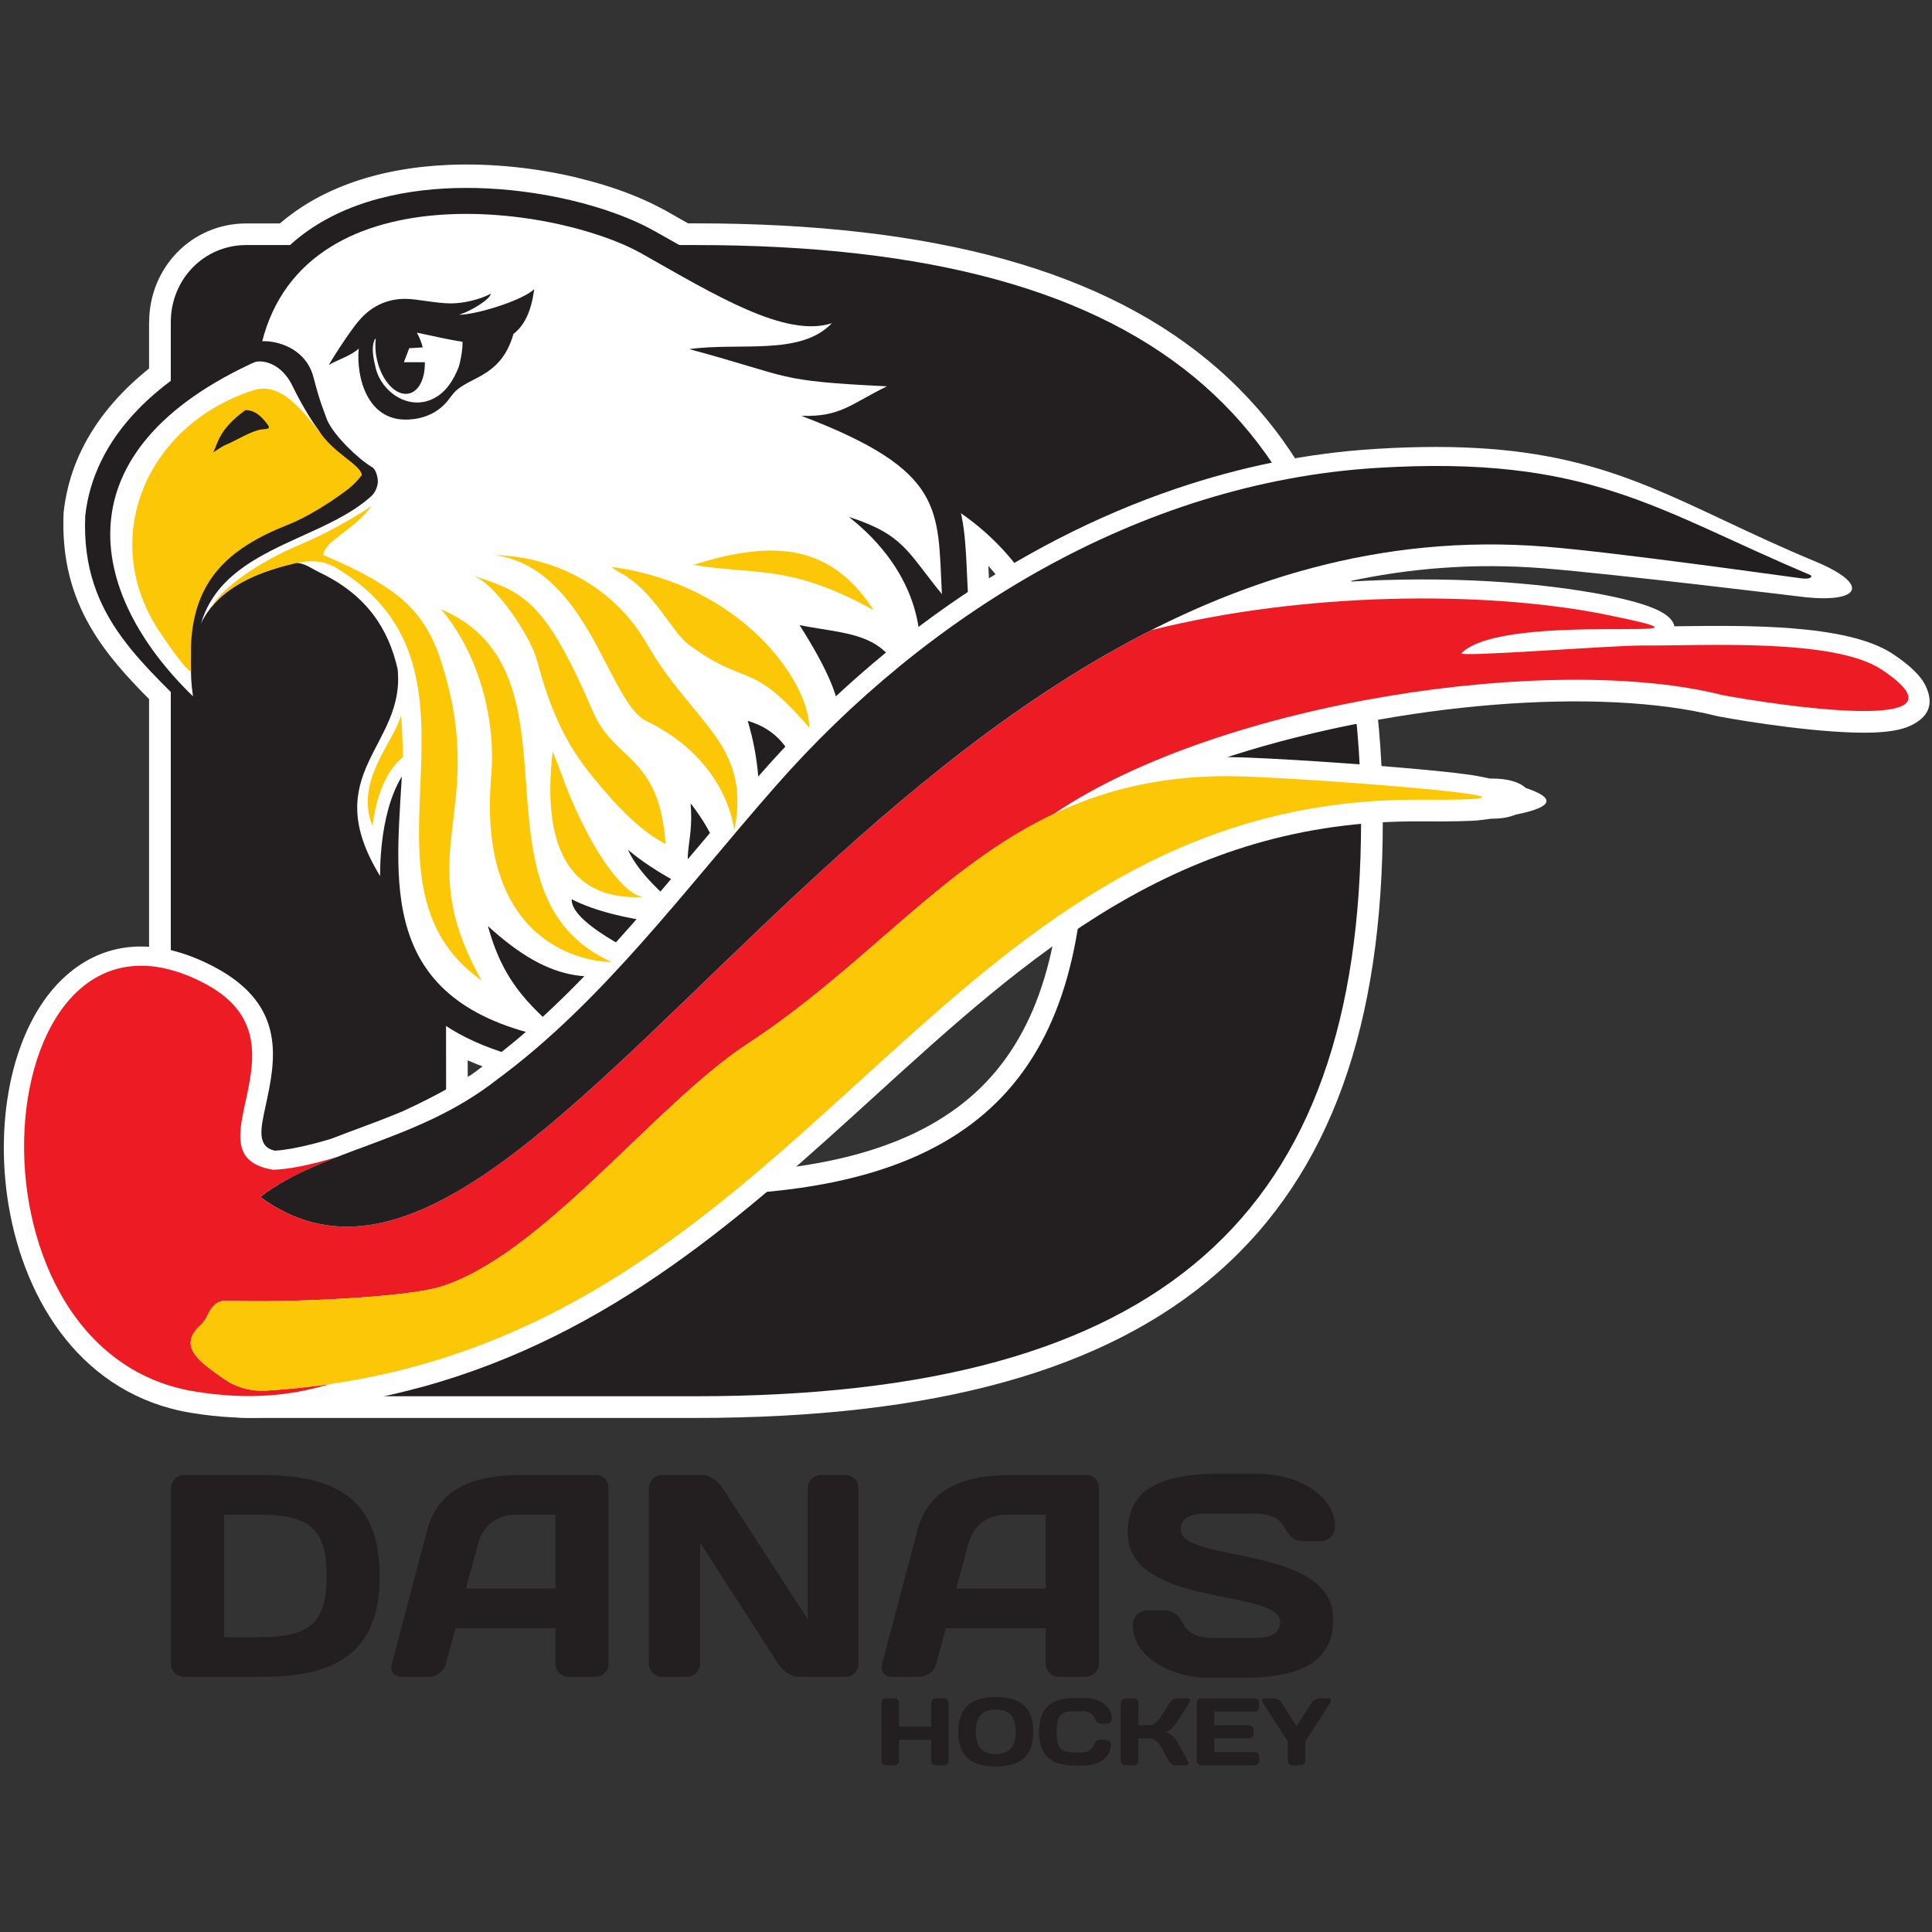 <?xml version="1.0" encoding="UTF-8" standalone="no"?>
<!DOCTYPE svg PUBLIC "-//W3C//DTD SVG 1.1//EN" "http://www.w3.org/Graphics/SVG/1.1/DTD/svg11.dtd">
<svg width="505px" height="505px" viewBox="0 0 505 505" version="1.1" xmlns="http://www.w3.org/2000/svg" xmlns:xlink="http://www.w3.org/1999/xlink">
    <rect x="0" y="0" width="505" height="505" fill="#333333" stroke="none"/>
    <g id="Symbols" stroke="none" stroke-width="1" fill="none" fill-rule="evenodd">
        <g id="Group">
            <rect id="Whitespace" x="0" y="0" width="505" height="505"></rect>
            <g id="Danas" transform="translate(44.697, 385.24)" fill="#231F20" fill-rule="nonzero">
                <path d="M3.465,53.073 C1.507,53.073 0,51.492 0,49.535 L0,3.701 C0,1.819 1.581,0.313 3.465,0.313 L24.035,0.313 C45.508,0.313 54.549,8.668 54.549,26.693 C54.549,44.719 45.508,53.073 24.035,53.073 L3.465,53.073 Z M23.657,42.687 C37.144,42.687 40.685,38.008 40.685,26.693 C40.685,15.379 37.144,10.7 23.657,10.7 L13.863,10.7 L13.863,42.687 L23.657,42.687" id="path14" transform="translate(27.275, 26.693) scale(1, -1) translate(-27.275, -26.693) "></path>
                <path d="M57.713,3.701 C57.187,1.819 58.316,0.313 60.275,0.313 L67.508,0.313 C69.467,0.313 71.351,1.819 71.877,3.775 L74.365,13.033 L100.511,13.033 L100.511,3.775 C100.511,1.819 102.016,0.313 103.975,0.313 L110.907,0.313 C112.791,0.313 114.372,1.819 114.372,3.701 L114.372,49.687 C114.372,51.492 113.016,53.073 111.208,53.073 L91.393,53.073 C80.693,53.073 70.069,50.439 66.981,38.76 L57.713,3.701 Z M80.317,35.285 C81.523,39.815 85.289,42.687 90.036,42.687 L100.511,42.687 L100.511,23.42 L77.077,23.42 L80.317,35.285" id="path16" transform="translate(85.978, 26.693) scale(1, -1) translate(-85.978, -26.693) "></path>
                <path d="M134.867,0.313 C136.751,0.313 138.332,1.894 138.332,3.775 L138.332,35.361 L158.676,3.775 C159.881,1.894 162.065,0.313 164.024,0.313 L176.231,0.313 C178.189,0.313 179.696,1.894 179.696,3.775 L179.696,49.611 C179.696,51.567 178.189,53.073 176.231,53.073 L169.901,53.073 C168.019,53.073 166.436,51.567 166.436,49.687 L166.436,15.391 L144.209,49.611 C143.079,51.341 140.969,53.073 139.161,53.073 L128.311,53.073 C126.428,53.073 124.921,51.492 124.921,49.611 L124.921,3.775 C124.921,1.894 126.503,0.313 128.387,0.313 L134.867,0.313" id="path18" transform="translate(152.309, 26.693) scale(1, -1) translate(-152.309, -26.693) "></path>
                <path d="M185.875,3.701 C185.348,1.819 186.477,0.313 188.436,0.313 L195.669,0.313 C197.629,0.313 199.512,1.819 200.04,3.775 L202.527,13.033 L228.671,13.033 L228.671,3.775 C228.671,1.819 230.177,0.313 232.137,0.313 L239.068,0.313 C240.952,0.313 242.535,1.819 242.535,3.701 L242.535,49.687 C242.535,51.492 241.177,53.073 239.371,53.073 L219.553,53.073 C208.855,53.073 198.232,50.439 195.143,38.76 L185.875,3.701 Z M208.479,35.285 C209.684,39.815 213.452,42.687 218.199,42.687 L228.671,42.687 L228.671,23.42 L205.239,23.42 L208.479,35.285" id="path20" transform="translate(214.14, 26.693) scale(1, -1) translate(-214.14, -26.693) "></path>
                <path d="M250.521,37.944 C250.521,18.452 290.379,23.344 290.379,14.613 C290.379,11.979 288.42,10.399 283.899,10.399 L271.015,10.399 C267.248,10.399 264.384,11.603 263.179,14.162 C261.973,16.645 260.316,17.624 258.205,17.624 L253.836,17.624 C252.856,17.624 250.069,16.947 250.069,13.56 C250.069,5.507 260.24,0 269.735,0 L280.884,0 C298.968,0 304.241,6.335 304.241,15.366 C304.241,35.011 264.384,29.967 264.384,38.697 C264.384,41.332 266.343,42.912 270.864,42.912 L281.94,42.912 C285.707,42.912 288.569,41.708 289.775,39.149 C290.981,36.665 292.639,35.687 294.748,35.687 L299.119,35.687 C300.099,35.687 302.885,36.364 302.885,39.751 C302.885,47.804 292.713,53.299 283.22,53.299 L273.877,53.299 C255.796,53.299 250.521,46.977 250.521,37.944" id="path22" transform="translate(277.155, 26.649) scale(-1, 1) translate(-277.155, -26.649) "></path>
            </g>
            <g id="Hockey" transform="translate(230.418, 443.566)" fill="#231F20" fill-rule="nonzero">
                <path d="M12.975,1.499 C12.975,0.877 13.499,0.378 14.123,0.378 L16.393,0.378 C17.041,0.378 17.565,0.901 17.565,1.525 L17.565,16.698 C17.565,17.351 17.041,17.849 16.393,17.849 L14.123,17.849 C13.499,17.849 12.975,17.351 12.975,16.698 L12.975,11.195 L4.591,11.195 L4.591,16.698 C4.591,17.351 4.067,17.849 3.444,17.849 L1.172,17.849 C0.524,17.849 2.66453526e-14,17.351 2.66453526e-14,16.698 L2.66453526e-14,1.525 C2.66453526e-14,0.901 0.524,0.378 1.172,0.378 L3.444,0.378 C4.067,0.378 4.591,0.877 4.591,1.499 L4.591,7.755 L12.975,7.755 L12.975,1.499" id="path24"></path>
                <path d="M29.867,14.908 C33.609,14.908 35.08,12.84 35.08,9.101 C35.08,5.362 33.609,3.294 29.867,3.294 C26.123,3.294 24.651,5.362 24.651,9.101 C24.651,12.84 26.123,14.908 29.867,14.908 Z M20.06,9.101 C20.06,2.621 23.628,-4.26325641e-13 29.867,-4.26325641e-13 C36.104,-4.26325641e-13 39.672,2.621 39.672,9.101 C39.672,15.581 36.104,18.198 29.867,18.198 C23.628,18.198 20.06,15.581 20.06,9.101" id="path26"></path>
                <path d="M41.169,9.101 C41.169,3.045 44.237,0.274 50.201,0.274 L53.169,0.274 C56.563,0.274 60.18,2.098 60.18,5.636 C60.18,6.759 59.257,6.982 58.933,6.982 L57.487,6.982 C56.788,6.982 56.213,6.659 55.739,5.636 C55.191,4.466 54.243,3.718 52.745,3.718 L50.327,3.718 C46.733,3.718 45.76,5.039 45.76,9.101 C45.76,13.164 46.733,14.484 50.327,14.484 L52.496,14.484 C53.993,14.484 54.941,13.737 55.491,12.566 C55.964,11.543 56.537,11.219 57.236,11.219 L58.684,11.219 C59.008,11.219 59.932,11.444 59.932,12.566 C59.932,16.105 56.313,17.924 52.92,17.924 L50.201,17.924 C44.237,17.924 41.169,15.158 41.169,9.101" id="path28"></path>
                <path d="M65.995,0.378 C66.619,0.378 67.141,0.877 67.141,1.499 L67.141,7.407 L69.761,7.407 C71.333,7.407 72.257,6.384 73.18,4.915 L75.325,1.525 C75.725,0.877 76.573,0.378 77.196,0.378 L79.991,0.378 C80.641,0.378 80.815,0.877 80.415,1.525 L77.372,6.36 C76.673,7.432 75.425,8.951 74.227,9.201 C75.924,9.599 76.748,10.771 77.372,11.893 L80.016,16.678 C80.391,17.351 80.265,17.849 79.641,17.849 L76.823,17.849 C76.199,17.849 75.524,17.475 75.076,16.678 L73.18,13.313 C72.207,11.569 71.184,10.846 69.761,10.846 L67.141,10.846 L67.141,16.678 C67.141,17.326 66.619,17.849 65.995,17.849 L63.699,17.849 C63.075,17.849 62.551,17.326 62.551,16.678 L62.551,1.55 C62.551,0.901 63.075,0.378 63.699,0.378 L65.995,0.378" id="path30"></path>
                <path d="M97.581,17.849 L83.535,17.849 C82.911,17.849 82.387,17.351 82.387,16.728 L82.387,1.55 C82.387,0.901 82.885,0.378 83.535,0.378 L97.532,0.378 C98.18,0.378 98.68,0.901 98.68,1.525 L98.68,2.696 C98.68,3.319 98.18,3.818 97.556,3.818 L86.977,3.818 L86.977,7.407 L96.108,7.407 C96.733,7.407 97.256,7.93 97.256,8.553 L97.256,9.699 C97.256,10.322 96.733,10.846 96.108,10.846 L86.977,10.846 L86.977,14.41 L97.581,14.41 C98.204,14.41 98.729,14.908 98.729,15.557 L98.729,16.703 C98.729,17.351 98.204,17.849 97.581,17.849" id="path32"></path>
                <path d="M106.189,1.499 C106.189,0.877 106.713,0.378 107.336,0.378 L109.632,0.378 C110.256,0.378 110.78,0.877 110.78,1.499 L110.78,6.618 L117.292,16.703 C117.665,17.277 117.492,17.849 116.868,17.849 L114.548,17.849 C113.549,17.849 112.851,17.351 112.427,16.703 L108.484,10.613 L104.541,16.703 C104.119,17.351 103.42,17.849 102.423,17.849 L100.101,17.849 C99.477,17.849 99.303,17.277 99.677,16.703 L106.189,6.618 L106.189,1.499" id="path34" transform="translate(108.484, 9.114) scale(1, -1) translate(-108.484, -9.114) "></path>
            </g>
            <g id="Big-D" transform="translate(189.002, 206.817) scale(1, -1) translate(-189.002, -206.817) translate(16.561, 43)" fill-rule="nonzero">
                <path d="M159.015,308.176 L159.008,308.181 L158.947,308.216 L158.931,308.225 L158.869,308.259 L158.844,308.273 L159.015,308.176 Z M0.088,236.9 L0.092,236.941 C0.261,238.456 0.508,239.989 0.832,241.537 C1.159,243.1 1.552,244.623 2.015,246.097 C4.415,253.775 8.811,261.187 15.528,268.096 C16.851,269.456 18.288,270.815 19.839,272.165 C20.695,272.913 21.552,273.629 22.405,274.319 L22.405,286.405 L22.405,286.411 L22.428,286.411 C22.429,293.516 25.181,299.956 29.721,304.625 C34.288,309.323 40.652,312.227 47.839,312.231 L47.839,312.253 L47.851,312.253 L47.851,312.231 L56.589,312.231 C57.295,312.829 58.037,313.432 58.82,314.032 C60.243,315.125 61.632,316.096 62.984,316.947 C70.233,321.513 78.519,324.423 87.196,326.037 L87.219,326.037 L87.247,326.043 L87.247,326.047 C89.504,326.464 91.753,326.792 93.984,327.035 C96.177,327.275 98.447,327.44 100.769,327.537 C112.36,328.021 124.008,326.636 134.083,324.249 L134.083,324.227 L134.096,324.224 L134.101,324.244 C134.959,324.041 136.204,323.716 137.829,323.273 C139.177,322.907 140.376,322.56 141.423,322.237 C147.377,320.399 152.708,318.176 156.975,315.804 L156.993,315.832 L161.584,313.221 L161.639,313.191 L161.637,313.189 L161.656,313.18 L161.659,313.187 L161.675,313.179 L161.74,313.133 L161.801,313.099 L161.809,313.093 L163.289,312.253 L165.165,312.253 C227.836,312.253 272.572,299.88 301.861,274.16 C331.387,248.235 344.883,209.223 344.883,156.125 C344.883,103.031 331.387,64.017 301.861,38.093 C272.572,12.373 227.836,-2.27373675e-13 165.165,-2.27373675e-13 L47.851,-2.27373675e-13 L47.845,-2.27373675e-13 L47.845,0.023 C40.948,0.023 34.604,2.779 29.988,7.253 C25.344,11.756 22.432,18.011 22.428,24.977 L22.405,24.977 L22.405,24.989 L22.405,187.9 C16.575,193.783 11.128,199.704 6.999,206.884 C2.332,215.001 -0.471,224.408 0.065,236.524 L0.088,236.9 Z M241.793,222.708 L241.884,220.668 L241.896,220.409 C241.941,219.397 241.988,218.349 242.089,216.433 L243.192,195.692 L244.111,178.421 L235.005,189.563 C234.417,187.196 233.656,184.867 232.732,182.589 L232.555,182.191 L220.068,157.151 L211.44,139.852 L210.131,151.943 C209.54,150.159 208.9,148.307 208.213,146.371 L204.32,135.401 L204.143,134.98 L201.387,128.793 L195.789,116.225 L190.92,129.103 L189.02,134.127 L188.976,134.239 L188.892,134.477 C188.768,134.188 188.64,133.901 188.511,133.613 C186.485,129.077 183.903,124.832 180.659,120.703 L184.904,118.963 L175.412,114.693 L170.903,109.864 L169.723,112.133 L160.353,107.919 L159.888,107.741 C158.472,107.245 156.595,106.527 154.812,105.845 C151.744,104.672 148.96,103.607 146.143,102.872 L156.665,92.948 L169.975,80.397 L151.92,83.247 L130.239,86.668 C123.035,87.805 116.773,89.349 111.339,91.245 C109.349,91.94 107.469,92.679 105.689,93.461 L105.715,63.871 L163.015,63.871 C199.899,63.871 224.645,71.431 239.951,86.512 C255.159,101.496 261.457,124.417 261.457,155.16 L261.48,155.16 C261.48,173.359 259.275,188.965 254.315,201.887 C251.253,209.863 247.125,216.808 241.793,222.708" id="path36" fill="#FFFFFF"></path>
                <path d="M47.851,306.583 C36.679,306.583 28.083,297.568 28.083,286.405 L28.083,24.989 C28.083,14.256 37.105,5.671 47.851,5.671 L165.165,5.671 C287.641,5.671 339.205,53.317 339.205,156.127 C339.205,258.935 287.641,306.583 165.165,306.583 L47.851,306.583 Z M163.272,253.589 C240.196,253.589 267.135,219.693 267.135,155.16 C267.135,90.629 239.937,58.2 163.015,58.2 L100.067,58.2 L99.893,253.589 L163.272,253.589" id="path38" fill="#231F20"></path>
            </g>
            <g id="Eagle" transform="translate(252.689, 209.855) scale(1, -1) translate(-252.689, -209.855) translate(1, 49.121)">
                <path d="M21.281,235.769 C22.36,245.491 26.709,254.964 35.146,263.641 C40.576,269.223 47.689,274.455 56.706,279.179 C59.141,280.468 60.002,280.733 60.226,280.817 C60.434,281.381 61.052,284.087 61.626,285.479 C62.713,288.996 64.126,292.251 65.826,295.255 C73.96,309.641 88.109,317.051 103.777,319.965 C118.649,322.732 134.912,321.403 148.334,318.221 C156.938,316.181 164.56,313.312 170.046,310.217 L174.35,307.791 L174.352,307.792 C174.274,307.836 174.236,307.859 174.352,307.793 L174.405,307.761 L174.352,307.792 L174.35,307.791 C174.636,307.629 174.649,307.623 174.576,307.664 C190.76,298.475 205.988,289.861 214.354,292.568 L239.8,300.795 L221.358,281.423 C219.752,279.735 218.009,278.397 216.154,277.336 C219.916,276.997 224.657,276.711 231.161,276.393 L257.669,275.099 L233.824,263.492 C231.448,262.336 229.788,261.42 228.317,260.603 C250.5,249.003 250.98,238.263 251.79,219.913 C251.846,218.679 251.902,217.4 251.996,215.633 L253.098,194.892 L246.304,203.208 C246.634,196.693 245.494,190.255 243.038,184.203 L230.55,159.164 L227.92,183.457 C227.69,186.437 224.258,194.953 224.93,181.139 C225.888,171.684 223.562,162.199 218.43,147.741 L214.537,136.772 L211.781,130.584 L209.881,135.609 L205.594,147.741 L205.588,147.759 C204.816,149.945 204.273,152.241 203.793,154.609 C202.262,140.256 197.622,129.595 187.798,119.077 C187.2,120.205 186.017,123.903 185.557,123.996 C181.326,123.505 177.608,122.757 171.66,124.156 L186.142,118.216 L173.586,112.568 C164.376,109.341 158.574,105.963 150.209,107.331 C149.437,107.456 149.144,107.34 148.372,107.519 C149.429,106.507 148.973,106.736 150.093,105.708 C151.086,104.797 151.102,104.579 152.364,103.389 L168.346,88.317 L146.665,91.739 C112.7,97.099 101.046,111.907 97.565,130.108 C94.984,133.753 93.456,136.359 91.245,140.277 C80.897,158.564 86.197,168.856 91.548,179.236 C94.105,184.196 96.678,189.187 95.996,195.141 L95.93,195.711 C94.774,200.004 92.886,203.937 89.897,207.327 C83.129,214.995 75.078,218.696 65.964,214.595 C51.301,207.997 52.566,193.825 52.94,180.283 C37.43,196.784 20.077,208.535 21.281,235.769 L21.281,235.769 Z M174.576,307.664 L174.569,307.669 L174.508,307.704 L174.493,307.713 L174.43,307.747 L174.405,307.761 L174.576,307.664" id="path40" fill="#231F20"></path>
                <path d="M426.378,207.951 L425.962,208.047 C426.209,208.191 426.352,208.187 426.378,207.951 Z M68.369,81.24 C67.134,75.569 66.112,70.861 70.833,69.815 C73.278,69.944 76.54,70.517 80.378,71.485 C81.42,71.748 82.288,71.977 82.95,72.163 C83.93,72.439 84.816,72.696 85.594,72.935 C88.393,74.019 90.276,74.72 92.193,75.432 C96.154,76.905 100.208,78.412 104.19,80.085 C108.6,82.095 113.025,84.333 117.288,86.763 C117.965,87.148 118.797,87.636 119.794,88.232 C120.901,88.891 121.733,89.393 122.268,89.727 L122.268,89.748 L122.274,89.752 L122.285,89.735 C122.748,90.059 123.266,90.431 123.844,90.855 L123.836,90.865 C124.549,91.389 125.145,91.84 125.606,92.201 L125.75,92.305 C128.929,94.64 132.021,97.096 135.04,99.656 C137.91,102.089 140.838,104.735 143.808,107.555 C144.578,108.28 145.973,109.617 146.614,110.261 C158.637,122.047 169.841,135.367 181.134,148.791 C186.481,155.148 191.849,161.529 197.74,168.235 L197.736,168.237 L197.738,168.241 L197.801,168.305 C226.422,200.888 263.957,228.489 306.508,242.889 C314.884,245.723 323.381,248.036 331.962,249.765 C340.578,251.501 349.413,252.681 358.437,253.243 L358.489,253.247 C403.99,256.065 423.221,247.009 449.868,234.461 C457.022,231.092 464.734,227.46 473.764,223.719 C487.8,217.797 485.309,213.055 471.029,214.468 C470.885,214.489 420.896,220.571 402.492,222.04 C384.438,223.483 367.321,222.087 351.065,218.52 C363.926,219.305 376.597,219.319 388.432,218.636 C394.014,218.315 399.33,217.851 404.317,217.255 C409.372,216.651 414.229,215.897 418.82,215.005 L419.048,214.96 L419.089,214.939 C430.729,212.579 435.988,210.164 436.68,206.883 L437.545,206.896 C455.397,207.132 481.085,207.471 493.157,200.044 C493.376,199.909 493.537,199.808 493.633,199.745 L493.696,199.704 C498.378,196.584 501.089,193.859 502.256,191.48 C504.754,186.389 502.953,182.952 498.11,180.787 C495.765,179.739 492.41,179.229 488.496,179.104 C475.932,178.7 455.325,181.977 448.145,183.344 L447.833,183.405 C417.277,191.148 364.58,186.953 321.261,173.156 C320.769,172.999 320.277,172.839 319.788,172.68 L320.688,172.677 C329.845,172.615 360.273,170.591 376.522,168.872 C380.702,168.431 384.05,167.992 386.006,167.592 C386.837,167.423 387.634,167.252 388.408,167.084 C393.168,167.177 396.232,166.113 397.781,164.635 C405.569,162.036 405.276,159.675 395.138,157.643 C393.526,156.973 391.429,156.568 388.893,156.605 C387.96,156.475 386.982,156.347 385.953,156.22 C383.85,155.959 378.938,155.828 370.309,155.889 C307.021,156.327 267.817,120.644 227.285,83.753 C193.632,53.123 159.092,21.683 109.148,8.005 L109.142,8.025 C105.389,6.996 101.589,6.076 97.742,5.275 C93.893,4.472 90.033,3.781 86.162,3.215 C80.688,1.58 75.006,0.52 68.957,0.149 C62.786,-0.231 56.21,0.104 49.053,1.273 L49.032,1.273 C20.822,5.883 5.541,29.985 1.258,55.463 C-0.687,67.036 -0.351,78.928 2.086,89.36 C4.61,100.169 9.426,109.544 16.354,115.648 C25.916,124.075 38.988,126.299 55.009,117.849 C74.142,107.759 70.99,93.276 68.369,81.24" id="path42" fill="#FFFFFF" fill-rule="nonzero"></path>
                <path d="M49.448,188.576 C21.492,215.703 14.346,252.996 66.513,276.372 C74.325,326.845 143.626,317.337 166.717,304.311 C185.89,293.495 204.284,282.175 216.433,286.103 C208.245,277.501 192.433,281.165 179.165,279.335 C206.585,271.925 201.28,271.053 230.841,269.611 C221.32,264.976 218.766,261.569 208.464,261.893 C246.269,247.513 244.028,237.54 245.206,215.287 C236.061,226.477 235.212,230.839 220.885,235.476 C239.024,221.184 243.081,202.408 236.728,186.757 C233.057,205.799 221.82,204.412 208.004,207.188 C222.589,184.083 221.61,177.04 212.012,150.001 C208.272,160.569 210.165,177.553 194.448,182.169 C200.309,162.52 196.778,145.06 189.726,130.732 C188.433,127.635 193.213,143.317 179.512,160.599 C180.534,148.835 176.02,146.092 181.696,138.235 C182.297,136.224 169.904,142.629 163.169,148.467 C165.784,142.244 174.893,133.669 182.394,129.393 C183.925,127.983 160.914,129.063 148.452,135.536 C147.896,128.903 170.284,118.72 171.349,118.977 C154.924,113.224 143.73,112.832 126.537,128.527 C130.954,112.371 138.693,106.939 147.704,98.441 C97.958,106.292 102.286,137.661 104.033,167.632 C97.849,157.472 98.404,141.519 98.356,141.599 C81.79,168.6 105.096,175.533 102.928,195.732 C100.562,206.123 94.936,215.04 82.561,220.948 C80.458,221.952 78.694,223.427 76.253,223.492 C64.598,220.499 45.48,214.836 49.448,188.576" id="path44" fill="#FFFFFF"></path>
                <path d="M65.342,268.6 C37.19,259.681 24.374,229.517 40.932,205.136 C41.992,203.575 47.636,195.124 48.929,195.124 C48.904,200.825 48.956,206.184 50.688,211.363 C57.512,231.797 80.625,232.376 92.702,244.452 C94.834,246.584 96.36,245.753 96.327,246.769 C96.229,249.821 87.952,251.884 85.493,254.343 C80.386,259.449 73.97,271.333 65.342,268.6 L65.342,268.6 Z M227.366,211.099 C205.557,223.207 196.696,220.223 180.25,222.929 C201.885,229.863 216.516,227.88 227.366,211.099 Z M210.538,180.367 C195.038,198.469 194.293,190.703 178.884,202.203 C174.541,205.444 169.964,216.213 160.94,220.973 C160.484,221.215 159.254,222.023 158.878,222.399 C193.1,217.813 210.538,192.199 210.538,180.367 Z M190.936,153.597 C190.856,153.208 189.801,171.56 167.892,182.159 C158.02,186.933 152.837,221.935 128.39,225.507 C144.866,224.993 159.85,216.707 168.162,202.177 C179.996,181.496 195.498,176.179 190.936,153.597 L190.936,153.597 Z M153.949,184.653 C159.614,171.439 171.249,173.46 172.974,150.057 C172.978,149.981 166.569,152.681 157.361,163.449 C151.282,170.559 144.442,178.217 139.362,198.039 C137.958,203.511 128.829,217.979 122.677,220.056 C135.996,215.983 141.704,213.197 153.949,184.653 L153.949,184.653 Z M145.292,169.503 C152.434,149.311 162.209,136.065 167.422,136.136 C146.705,134.96 140.732,150.856 143.468,174.192 L145.292,169.503 Z M158.736,119.205 C159.269,118.964 123.092,118.424 127.409,167.909 C128.581,181.293 124.844,198.756 114.32,211.328 C153.272,194.721 119.745,136.876 158.736,119.205 L158.736,119.205 Z M124.886,114.303 C105.602,148.565 127.334,158.205 114.032,198.521 C111.133,207.303 106.402,212.845 100.277,216.82 C95.014,220.469 89.264,222.995 83.457,225.555 C84.041,229.356 91.117,231.692 96.216,238.399 C93.896,236.825 86.545,232.076 77.574,228.303 C64.71,222.892 56.02,215.688 54.236,211.804 C59.785,218.951 70.15,221.987 76.337,223.38 C81.566,224.555 84.544,223.424 86.54,222.36 C132.392,195.348 87.757,140.489 124.886,114.303 L124.886,114.303 Z M96.304,154.839 C91.681,166.656 102.113,176.811 103.758,183.544 C104.129,181.872 104.22,174.972 104.332,172.693 C96.898,166.691 96.562,153.933 96.304,154.839" id="path46" fill="#FBC707"></path>
                <path d="M93.078,287.056 C90.512,284.269 84.962,275.407 84.962,275.167 C86.461,276.245 90.876,277.597 92.765,279.487 C92.069,271.727 95.12,260.913 104.974,260.913 C110.302,260.913 114.376,263.231 116.788,266.869 C116.86,266.923 116.945,267.005 117.042,267.144 C120.693,272.356 129.746,271.193 133.216,283.307 C135.933,285.384 137.876,289.015 138.628,295.021 C135.668,292.065 123.44,288.313 119.006,288.313 C122.082,289.267 127.086,292.304 127.322,293.839 C124.409,292.251 120.03,291.284 116.898,291.284 C112.937,291.284 108.189,292.441 105.024,292.471 C99.846,292.517 95.824,290.225 93.078,287.056 L93.078,287.056 Z M107.969,283.631 C108.602,282.501 109.128,281.201 109.496,279.785 L105.964,279.565 L104.569,275.901 L110.045,275.901 C110.142,271.72 108.548,268.333 105.897,267.732 C102.565,266.975 98.825,270.911 97.549,276.523 C97.102,278.477 97.014,280.38 97.23,282.059 C97.088,281.996 96.989,281.923 96.952,281.84 C95.918,279.656 96.689,276.609 97.212,274.341 C98.782,268.061 105.846,263.179 112.298,266.405 C115.62,268.065 117.576,271.301 118.888,274.621 C119.146,275.249 119.997,278.977 119.893,281.265 C116.025,281.815 111.928,282.844 107.969,283.631" id="path48" fill="#231F20"></path>
                <path d="M82.264,258.155 C80.424,260.659 78.038,264.411 75.417,269.776 C72.98,274.908 67.5,278.181 62.442,274.592 C60.672,273.336 63.19,277.295 63.566,278.641 C61.3,282.693 77.949,283.663 80.953,271.951 C82.748,264.948 83.688,263.223 84.468,260.888 C86.237,256.729 92.696,250.617 96.094,248.579 C96.318,248.483 96.484,248.353 96.605,248.201 C97.341,247.435 97.828,245.697 97.754,244.477 C97.705,243.649 97.248,241.944 96.017,240.868 C82.216,228.352 54.448,227.419 50.729,203.951 C50.2,200.587 49.134,196.501 48.916,195.275 C48.916,195.887 48.893,200.887 48.912,201.477 C49.486,218.669 58.452,227.161 74.124,233.368 C79.445,235.475 85.27,239.197 89.662,242.491 C91.513,243.877 92.713,245.305 93.594,246.431 C93.224,249.231 85.962,252.153 82.264,258.155" id="path50" fill="#231F20"></path>
                <path d="M63.142,263.393 C59.833,260.963 57.205,258.433 55.744,254.74 C55.452,254.059 55.064,252.989 54.772,252.407 C54.674,252.211 57.01,253.96 58.081,254.351 C60.709,255.419 64.602,257.949 67.328,258.336 C68.981,258.531 70.053,258.336 68.593,260.087 C67.036,262.032 65.478,263.393 63.142,263.393" id="path52" fill="#231F20"></path>
            </g>
            <g id="Stick" transform="translate(252.57, 243.357) scale(1, -1) translate(-252.57, -243.357) translate(6.292, 121.798)">
                <path d="M65.125,59.157 C41.939,62.945 76.223,92.549 47.273,107.815 C-10.071,138.059 -20.215,11.793 44.589,1.202 C58.097,-1.003 69.383,-0.063 79.803,3.118 L79.88,3.13 C77.253,2.749 74.587,2.415 71.877,2.137 C69.073,1.845 66.223,1.61 63.327,1.433 C59.752,1.214 55.764,2.021 52.263,4.474 C46.215,8.714 39.868,12.854 46.091,18.486 C48.685,20.837 48.332,25.189 53.464,24.957 C67.963,24.305 99.683,25.758 108.712,28.535 C135.287,36.707 164.519,75.842 188.905,91.958 C219.537,111.938 239.628,138.157 269.167,152.178 C313.187,181.846 400.204,194.303 443.825,183.251 C456.524,180.835 511.949,172.309 485.484,189.942 C472.827,198.173 439.289,196.079 423.108,196.19 C415.016,196.246 374.541,193.039 375.703,194.194 C387.341,205.745 454.316,195.975 412.761,204.406 C381.169,210.595 334.247,210.155 294.691,200.219 C186.145,145.195 118.2,10.683 61.751,52.054 C67.711,56.61 74.656,59.722 82.083,62.603 C75.193,60.473 69.24,59.266 65.125,59.157 L65.125,59.157 Z M88.187,4.523 C88.617,4.605 89.045,4.689 89.473,4.773 C89.045,4.689 88.617,4.605 88.187,4.523 Z M89.667,4.811 C91.492,5.175 93.297,5.562 95.084,5.971 C93.297,5.562 91.492,5.175 89.667,4.811 Z M95.321,6.027 C96.433,6.283 97.537,6.55 98.633,6.825 C97.537,6.551 96.433,6.283 95.321,6.027 Z M98.961,6.907 C99.524,7.049 100.083,7.194 100.641,7.341 C100.083,7.194 99.523,7.049 98.961,6.907 Z M315.376,162.039 C314.453,162.046 313.537,162.041 312.632,162.027 C313.537,162.041 314.453,162.046 315.376,162.039 Z M312.528,162.026 C311.667,162.013 310.816,161.99 309.971,161.959 C310.815,161.99 311.667,162.013 312.528,162.026 Z M309.739,161.951 C308.904,161.919 308.076,161.879 307.256,161.83 C308.076,161.879 308.904,161.919 309.739,161.951 Z M307.108,161.822 C306.292,161.771 305.484,161.714 304.683,161.647 C305.484,161.714 306.292,161.771 307.108,161.822 Z M304.365,161.621 C303.577,161.554 302.797,161.479 302.023,161.398 C302.796,161.479 303.577,161.554 304.365,161.621 Z M301.857,161.379 C301.08,161.297 300.308,161.203 299.543,161.105 C300.308,161.205 301.079,161.297 301.857,161.379 Z M299.321,161.077 C298.581,160.979 297.847,160.874 297.119,160.762 C297.847,160.874 298.58,160.979 299.321,161.077 Z M296.763,160.707 C296.1,160.603 295.443,160.494 294.789,160.378 C295.443,160.494 296.099,160.603 296.763,160.707 Z M294.196,160.271 C293.58,160.158 292.968,160.041 292.361,159.918 C292.968,160.039 293.58,160.158 294.196,160.271 Z M291.825,159.809 C291.219,159.683 290.617,159.553 290.019,159.418 C290.616,159.553 291.22,159.683 291.825,159.809 Z M289.431,159.282 C288.891,159.157 288.353,159.026 287.82,158.893 C288.353,159.026 288.891,159.157 289.431,159.282 Z M286.993,158.682 C286.553,158.566 286.116,158.45 285.68,158.33 C286.116,158.45 286.553,158.566 286.993,158.682 Z M284.721,158.063 C284.303,157.943 283.884,157.821 283.469,157.695 C283.884,157.821 284.303,157.943 284.721,158.063 Z M282.336,157.349 C282.041,157.257 281.749,157.163 281.457,157.069 C281.749,157.163 282.041,157.257 282.336,157.349" id="path54" fill="#ED1C24"></path>
                <path d="M63.327,1.433 C66.223,1.61 69.073,1.845 71.877,2.137 C82.713,3.255 92.877,5.203 102.468,7.83 C211.951,37.813 247.253,156.697 365.039,155.879 C415.895,155.527 331.556,161.927 315.376,162.039 C255.272,162.458 233.024,120.733 188.905,91.958 C164.519,75.843 135.287,36.707 108.712,28.535 C99.683,25.758 67.963,24.303 53.464,24.957 C48.332,25.189 48.685,20.837 46.091,18.486 C39.868,12.854 46.215,8.714 52.263,4.474 C55.764,2.021 59.753,1.214 63.327,1.433" id="path56" fill="#FBC707"></path>
                <path d="M61.751,52.054 C134.225,-1.061 225.64,235.765 397.613,222.031 C416.049,220.559 459.987,214.321 464.836,213.71 C467.337,213.463 467.473,214.382 466.836,214.649 C426.705,231.554 409.155,246.057 353.508,242.607 C291.208,238.751 235.441,203.833 196.465,159.458 C172.645,132.346 151.276,103.054 123.565,82.689 C102.571,66.237 78.344,64.737 61.751,52.054" id="path58" fill="#231F20"></path>
            </g>
        </g>
    </g>
</svg>
